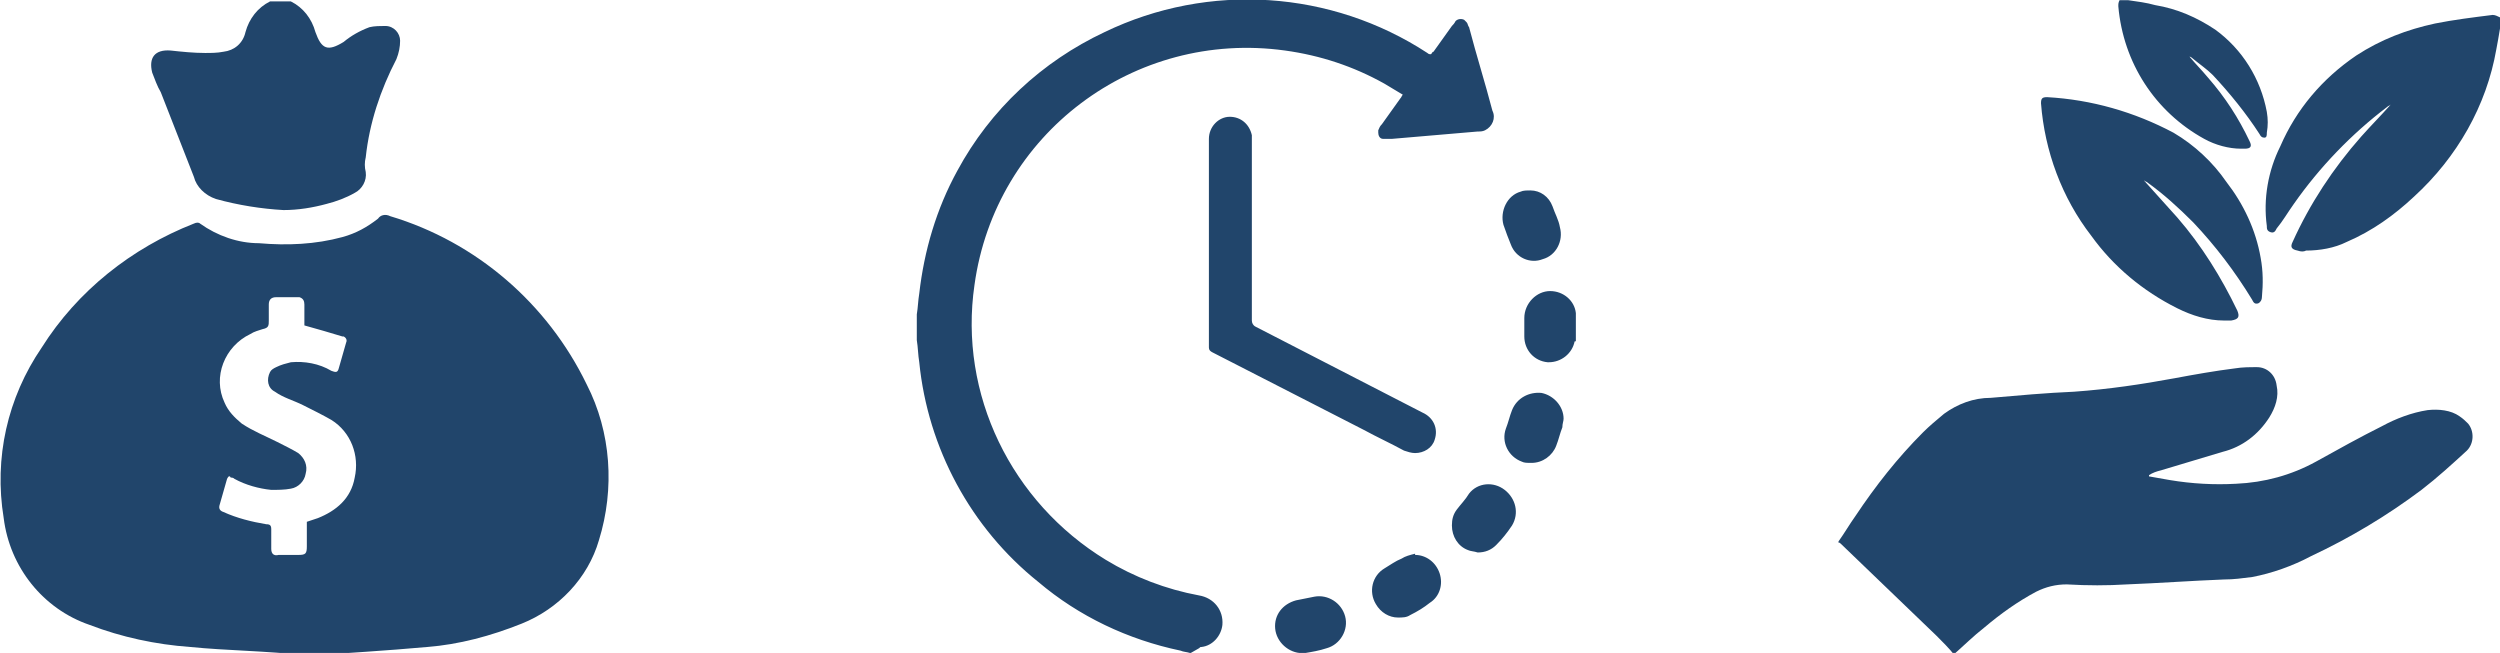 <?xml version="1.0" encoding="utf-8"?>
<!-- Generator: Adobe Illustrator 26.0.1, SVG Export Plug-In . SVG Version: 6.00 Build 0)  -->
<svg version="1.1" id="Layer_1" xmlns="http://www.w3.org/2000/svg" xmlns:xlink="http://www.w3.org/1999/xlink" x="0px" y="0px"
	 viewBox="0 0 203.7 53.2" style="enable-background:new 0 0 203.7 53.2;" xml:space="preserve">
<style type="text/css">
	.st0{fill:#21456B;}
</style>
<g id="Group_124" transform="translate(-782.799 -538.084)">
	<path id="money_icon_bl" class="st0" d="M798.3,590.8c-2.8-0.2-5.6-0.8-8.2-1.8c-3.8-1.3-6.5-4.7-7-8.7c-0.8-4.9,0.3-9.8,3.1-13.9
		c2.9-4.6,7.3-8.1,12.4-10.1c0.2-0.1,0.4-0.1,0.5,0c1.4,1,3.1,1.6,4.8,1.6c2.3,0.2,4.6,0.1,6.8-0.5c1.1-0.3,2-0.8,2.9-1.5
		c0.2-0.3,0.6-0.4,1-0.2c7,2.1,12.8,7.1,16,13.7c2,3.9,2.3,8.5,1,12.7c-0.9,3.1-3.3,5.6-6.3,6.8c-2.5,1-5.1,1.7-7.7,1.9
		c-3.3,0.3-6.7,0.5-9.6,0.7C804.3,591.1,801.3,591.1,798.3,590.8z M801.3,577.1c-0.2,0.7-0.4,1.4-0.6,2.1c-0.1,0.3,0,0.5,0.3,0.6
		c1.1,0.5,2.3,0.8,3.5,1c0.3,0,0.4,0.1,0.4,0.4c0,0.5,0,1,0,1.6c0,0.4,0.2,0.6,0.6,0.5c0.3,0,0.6,0,0.9,0c0.2,0,0.5,0,0.7,0
		c0.6,0,0.7-0.1,0.7-0.7c0-0.7,0-1.3,0-2c0.3-0.1,0.6-0.2,0.9-0.3c1.5-0.6,2.7-1.6,3-3.3c0.4-1.8-0.3-3.7-1.9-4.7
		c-0.7-0.4-1.5-0.8-2.3-1.2c-0.8-0.4-1.6-0.6-2.3-1.1c-0.6-0.3-0.7-1-0.4-1.6c0.1-0.2,0.3-0.3,0.5-0.4c0.4-0.2,0.8-0.3,1.2-0.4
		c1.1-0.1,2.3,0.1,3.3,0.7c0.3,0.1,0.5,0.2,0.6-0.2c0.2-0.7,0.4-1.4,0.6-2.1c0.1-0.2,0-0.4-0.2-0.5c0,0-0.1,0-0.1,0
		c-1-0.3-2-0.6-3.1-0.9c0-0.5,0-1.1,0-1.7c0-0.3-0.1-0.5-0.4-0.6c-0.1,0-0.1,0-0.2,0c-0.6,0-1.1,0-1.7,0c-0.4,0-0.6,0.2-0.6,0.6
		c0,0.4,0,0.9,0,1.3c0,0.4,0,0.6-0.5,0.7c-0.3,0.1-0.7,0.2-1,0.4c-2.1,1-3.1,3.5-2.1,5.6c0.3,0.7,0.8,1.2,1.4,1.7
		c0.9,0.6,1.9,1,2.9,1.5c0.6,0.3,1.2,0.6,1.7,0.9c0.5,0.4,0.8,1,0.6,1.7c-0.1,0.6-0.6,1.1-1.2,1.2c-0.5,0.1-1.1,0.1-1.6,0.1
		c-1-0.1-2.1-0.4-3-0.9c-0.1-0.1-0.2-0.1-0.3-0.1C801.5,576.8,801.4,576.9,801.3,577.1L801.3,577.1z M800.4,554.3
		c-0.9-0.3-1.6-1-1.8-1.8c-0.9-2.3-1.8-4.6-2.7-6.9c-0.3-0.5-0.5-1.1-0.7-1.6c-0.3-1.2,0.2-1.9,1.5-1.8c0.9,0.1,1.9,0.2,2.8,0.2
		c0.5,0,1,0,1.5-0.1c0.9-0.1,1.6-0.7,1.8-1.6c0.3-1.1,1-2,2-2.5h1.7c1,0.5,1.7,1.4,2,2.5c0.5,1.4,1,1.6,2.3,0.8
		c0.6-0.5,1.3-0.9,2.1-1.2c0.4-0.1,0.9-0.1,1.3-0.1c0.7,0,1.2,0.6,1.2,1.2c0,0,0,0,0,0c0,0.5-0.1,1-0.3,1.5c-1.3,2.5-2.2,5.2-2.5,8
		c-0.1,0.4-0.1,0.8,0,1.2c0.1,0.7-0.3,1.4-0.9,1.7c-0.7,0.4-1.5,0.7-2.3,0.9c-1.1,0.3-2.3,0.5-3.5,0.5
		C804.1,555.1,802.2,554.8,800.4,554.3L800.4,554.3z"/>
	<path id="time_icon_bl" class="st0" d="M879.8,591.3c-0.3-0.1-0.6-0.1-0.8-0.2c-4.3-0.9-8.3-2.8-11.6-5.6c-5.5-4.4-9-10.9-9.7-17.9
		c-0.1-0.6-0.1-1.2-0.2-1.8v-2.1c0.1-0.6,0.1-1.1,0.2-1.7c0.4-3.5,1.4-6.9,3.1-10c2.7-5,6.9-8.9,12-11.3c8.5-4.1,18.5-3.4,26.3,1.7
		c0.1,0.1,0.2,0.1,0.2,0.1c0,0,0,0,0.1,0c0.1-0.1,0.1-0.2,0.2-0.2c0.5-0.7,1-1.4,1.5-2.1c0.1-0.1,0.2-0.2,0.3-0.4
		c0.2-0.2,0.5-0.2,0.7-0.1c0.1,0.1,0.1,0.1,0.2,0.2c0.1,0.1,0.1,0.3,0.2,0.4c0.6,2.3,1.3,4.5,1.9,6.8c0.3,0.6,0,1.3-0.6,1.6
		c-0.2,0.1-0.4,0.1-0.6,0.1c-2.3,0.2-4.7,0.4-7,0.6c-0.2,0-0.4,0-0.7,0c-0.3,0-0.4-0.3-0.4-0.5c0-0.1,0-0.1,0-0.2
		c0.1-0.2,0.1-0.3,0.3-0.5c0.5-0.7,1-1.4,1.5-2.1c0.1-0.1,0.1-0.2,0.2-0.3c-0.5-0.3-1-0.6-1.5-0.9c-2.5-1.4-5.2-2.3-8.1-2.7
		c-12.3-1.7-23.6,6.8-25.3,19.1c-1.3,8.9,3,17.7,10.7,22.4c2.3,1.4,4.9,2.4,7.6,2.9c1.2,0.2,2,1.2,1.9,2.4c-0.1,0.9-0.8,1.7-1.7,1.8
		c-0.1,0-0.1,0-0.2,0.1L879.8,591.3z M886.7,589.3c-0.1-1.1,0.6-2,1.7-2.3c0.5-0.1,1-0.2,1.5-0.3c1.1-0.2,2.2,0.5,2.5,1.6
		c0.3,1.1-0.4,2.3-1.5,2.6c-0.6,0.2-1.2,0.3-1.8,0.4c-0.1,0-0.2,0-0.2,0C887.8,591.3,886.8,590.4,886.7,589.3L886.7,589.3z
		 M894.9,587.3c-0.6-1-0.3-2.3,0.7-2.9c0.5-0.3,0.9-0.6,1.4-0.8c0.3-0.2,0.7-0.3,1.1-0.4c0,0,0,0,0,0.1c0.9,0,1.7,0.6,2,1.5
		c0.3,0.9,0,1.9-0.8,2.4c-0.5,0.4-1,0.7-1.6,1c-0.3,0.2-0.6,0.2-1,0.2C896,588.4,895.3,588,894.9,587.3L894.9,587.3z M902.4,582.9
		c-0.8-0.3-1.3-1.1-1.3-2c0-0.5,0.1-0.9,0.4-1.3c0.3-0.4,0.7-0.8,1-1.3c0.7-0.9,2-1,2.9-0.3c0.9,0.7,1.2,1.9,0.6,2.9
		c-0.4,0.6-0.8,1.1-1.3,1.6c-0.4,0.4-0.9,0.6-1.5,0.6C902.9,583,902.6,583,902.4,582.9L902.4,582.9z M906.8,575.7
		c-1.1-0.4-1.7-1.6-1.3-2.7c0.2-0.5,0.3-1,0.5-1.5c0.4-1,1.4-1.5,2.4-1.4c1,0.2,1.8,1.1,1.8,2.1c0,0.2-0.1,0.4-0.1,0.7
		c-0.2,0.5-0.3,1-0.5,1.5c-0.3,0.8-1.1,1.4-2,1.4C907.2,575.8,907,575.8,906.8,575.7L906.8,575.7z M897.2,574.8
		c-1.1-0.6-2.2-1.1-3.3-1.7c-4.1-2.1-8.2-4.2-12.3-6.3c-0.2-0.1-0.3-0.2-0.3-0.4c0-2.8,0-5.7,0-8.5c0-2.8,0-5.7,0-8.5
		c0-1,0.8-1.8,1.7-1.8c0.9,0,1.6,0.6,1.8,1.5c0,0.2,0,0.4,0,0.5c0,4.9,0,9.7,0,14.6c0,0.2,0.1,0.4,0.3,0.5c4.5,2.3,9.1,4.7,13.6,7
		c0.9,0.4,1.3,1.3,1,2.2c-0.2,0.7-0.9,1.1-1.6,1.1C897.8,575,897.5,574.9,897.2,574.8L897.2,574.8z M908.9,567.6
		c-1.1-0.1-1.9-1-1.9-2.1c0-0.5,0-1,0-1.5c0-1.2,1-2.2,2.1-2.2c1.1,0,2,0.8,2.1,1.8c0,0.1,0,0.1,0,0.2v2c0,0.1,0,0.1-0.1,0.1
		c-0.2,1-1.1,1.7-2.1,1.7C909,567.6,909,567.6,908.9,567.6L908.9,567.6z M905.9,558c-0.2-0.5-0.4-1-0.6-1.6
		c-0.3-1.1,0.3-2.4,1.4-2.7c0.2-0.1,0.5-0.1,0.8-0.1c0.8,0,1.5,0.5,1.8,1.3c0.2,0.6,0.5,1.1,0.6,1.7c0.3,1.1-0.3,2.3-1.4,2.6
		C907.5,559.6,906.3,559.1,905.9,558L905.9,558z"/>
	<path id="envieroment_icon_blu" class="st0" d="M940.6,589.9c-2.6-2.5-5.2-5-7.8-7.5c-0.1-0.1-0.1-0.1-0.2-0.1v-0.1
		c0.5-0.7,0.9-1.4,1.4-2.1c1.6-2.4,3.4-4.7,5.5-6.8c0.5-0.5,1.1-1,1.7-1.5c1.1-0.8,2.4-1.3,3.8-1.3c2.3-0.2,4.5-0.4,6.8-0.5
		c2.8-0.2,5.5-0.6,8.2-1.1c1.6-0.3,3.3-0.6,4.9-0.8c0.6-0.1,1.2-0.1,1.8-0.1c0.8,0,1.5,0.6,1.6,1.5c0.2,0.9-0.1,1.8-0.6,2.6
		c-0.9,1.4-2.2,2.4-3.8,2.8c-1.7,0.5-3.3,1-5,1.5c-0.4,0.1-0.7,0.2-1,0.4c0,0,0,0.1,0,0.1c0.6,0.1,1.1,0.2,1.7,0.3
		c1.8,0.3,3.6,0.4,5.4,0.3c2.3-0.1,4.5-0.7,6.5-1.8c1.8-1,3.6-2,5.4-2.9c1.1-0.6,2.4-1.1,3.7-1.3c0.9-0.1,1.9,0,2.6,0.5
		c0.3,0.2,0.5,0.4,0.7,0.6c0.5,0.6,0.5,1.6-0.1,2.2c-1.2,1.1-2.4,2.2-3.7,3.2c-2.8,2.1-5.8,3.9-9,5.4c-1.5,0.8-3.2,1.4-4.8,1.7
		c-0.8,0.1-1.5,0.2-2.3,0.2c-2.6,0.1-5.3,0.3-7.9,0.4c-1.6,0.1-3.2,0.1-4.9,0c-0.9,0-1.7,0.2-2.5,0.6c-1.5,0.8-2.9,1.8-4.2,2.9
		c-0.9,0.7-1.7,1.5-2.5,2.2C941.6,590.9,941.1,590.4,940.6,589.9z M960.2,563.2c-2.8-1.4-5.2-3.4-7-5.9c-2.4-3.1-3.8-6.9-4.1-10.8
		c0-0.4,0.1-0.5,0.5-0.5c3.6,0.2,7.1,1.2,10.3,2.9c1.7,1,3.2,2.4,4.3,4c1.4,1.8,2.4,3.9,2.8,6.2c0.2,1.1,0.2,2.1,0.1,3.2
		c0,0.2-0.1,0.4-0.3,0.5c-0.3,0.1-0.4-0.1-0.5-0.3c-1.4-2.3-3-4.4-4.8-6.3c-1.2-1.2-2.4-2.3-3.8-3.3c-0.1,0-0.1-0.1-0.2-0.1
		c0.9,1,1.8,2,2.7,3c2,2.3,3.6,4.9,4.9,7.6c0.2,0.5,0.1,0.7-0.5,0.8c-0.2,0-0.4,0-0.6,0C962.7,564.2,961.4,563.8,960.2,563.2z
		 M970,558.5c-0.5-0.1-0.6-0.3-0.4-0.7c1.4-3.1,3.3-6,5.6-8.6c0.8-0.9,1.6-1.7,2.4-2.6c-0.1,0.1-0.2,0.1-0.3,0.2
		c-2.9,2.2-5.5,4.9-7.6,7.9c-0.5,0.7-0.9,1.4-1.4,2c-0.1,0.2-0.2,0.4-0.5,0.3s-0.3-0.3-0.3-0.5c-0.3-2.2,0.1-4.5,1.1-6.5
		c1.3-3,3.4-5.5,6.2-7.4c2-1.3,4.1-2.1,6.4-2.6c1.5-0.3,3.1-0.5,4.7-0.7c0.2,0,0.4,0.1,0.6,0.2v0.9c-0.1,0.6-0.2,1.2-0.3,1.7
		c-0.8,4.6-3.2,8.8-6.7,12c-1.6,1.5-3.4,2.8-5.5,3.7c-1,0.5-2.2,0.7-3.3,0.7C970.5,558.6,970.3,558.6,970,558.5L970,558.5z
		 M962.4,549.4c-4-2.2-6.6-6.2-7-10.8c0-0.2,0-0.3,0.1-0.5h0.7c0.7,0.1,1.5,0.2,2.2,0.4c1.8,0.3,3.4,1,4.9,2c2.2,1.6,3.7,4,4.2,6.7
		c0.1,0.6,0.1,1.1,0,1.7c0,0.2,0,0.4-0.2,0.4c-0.2,0-0.3-0.1-0.4-0.3c-1.1-1.7-2.4-3.3-3.8-4.8c-0.5-0.5-1.1-0.9-1.7-1.4
		c0,0-0.1-0.1-0.2-0.1c0.5,0.6,1,1.1,1.5,1.7c1.4,1.6,2.5,3.3,3.4,5.2c0.2,0.4,0.1,0.6-0.4,0.6c-0.1,0-0.2,0-0.3,0
		C964.4,550.2,963.3,549.9,962.4,549.4L962.4,549.4z"/>
</g>
</svg>
